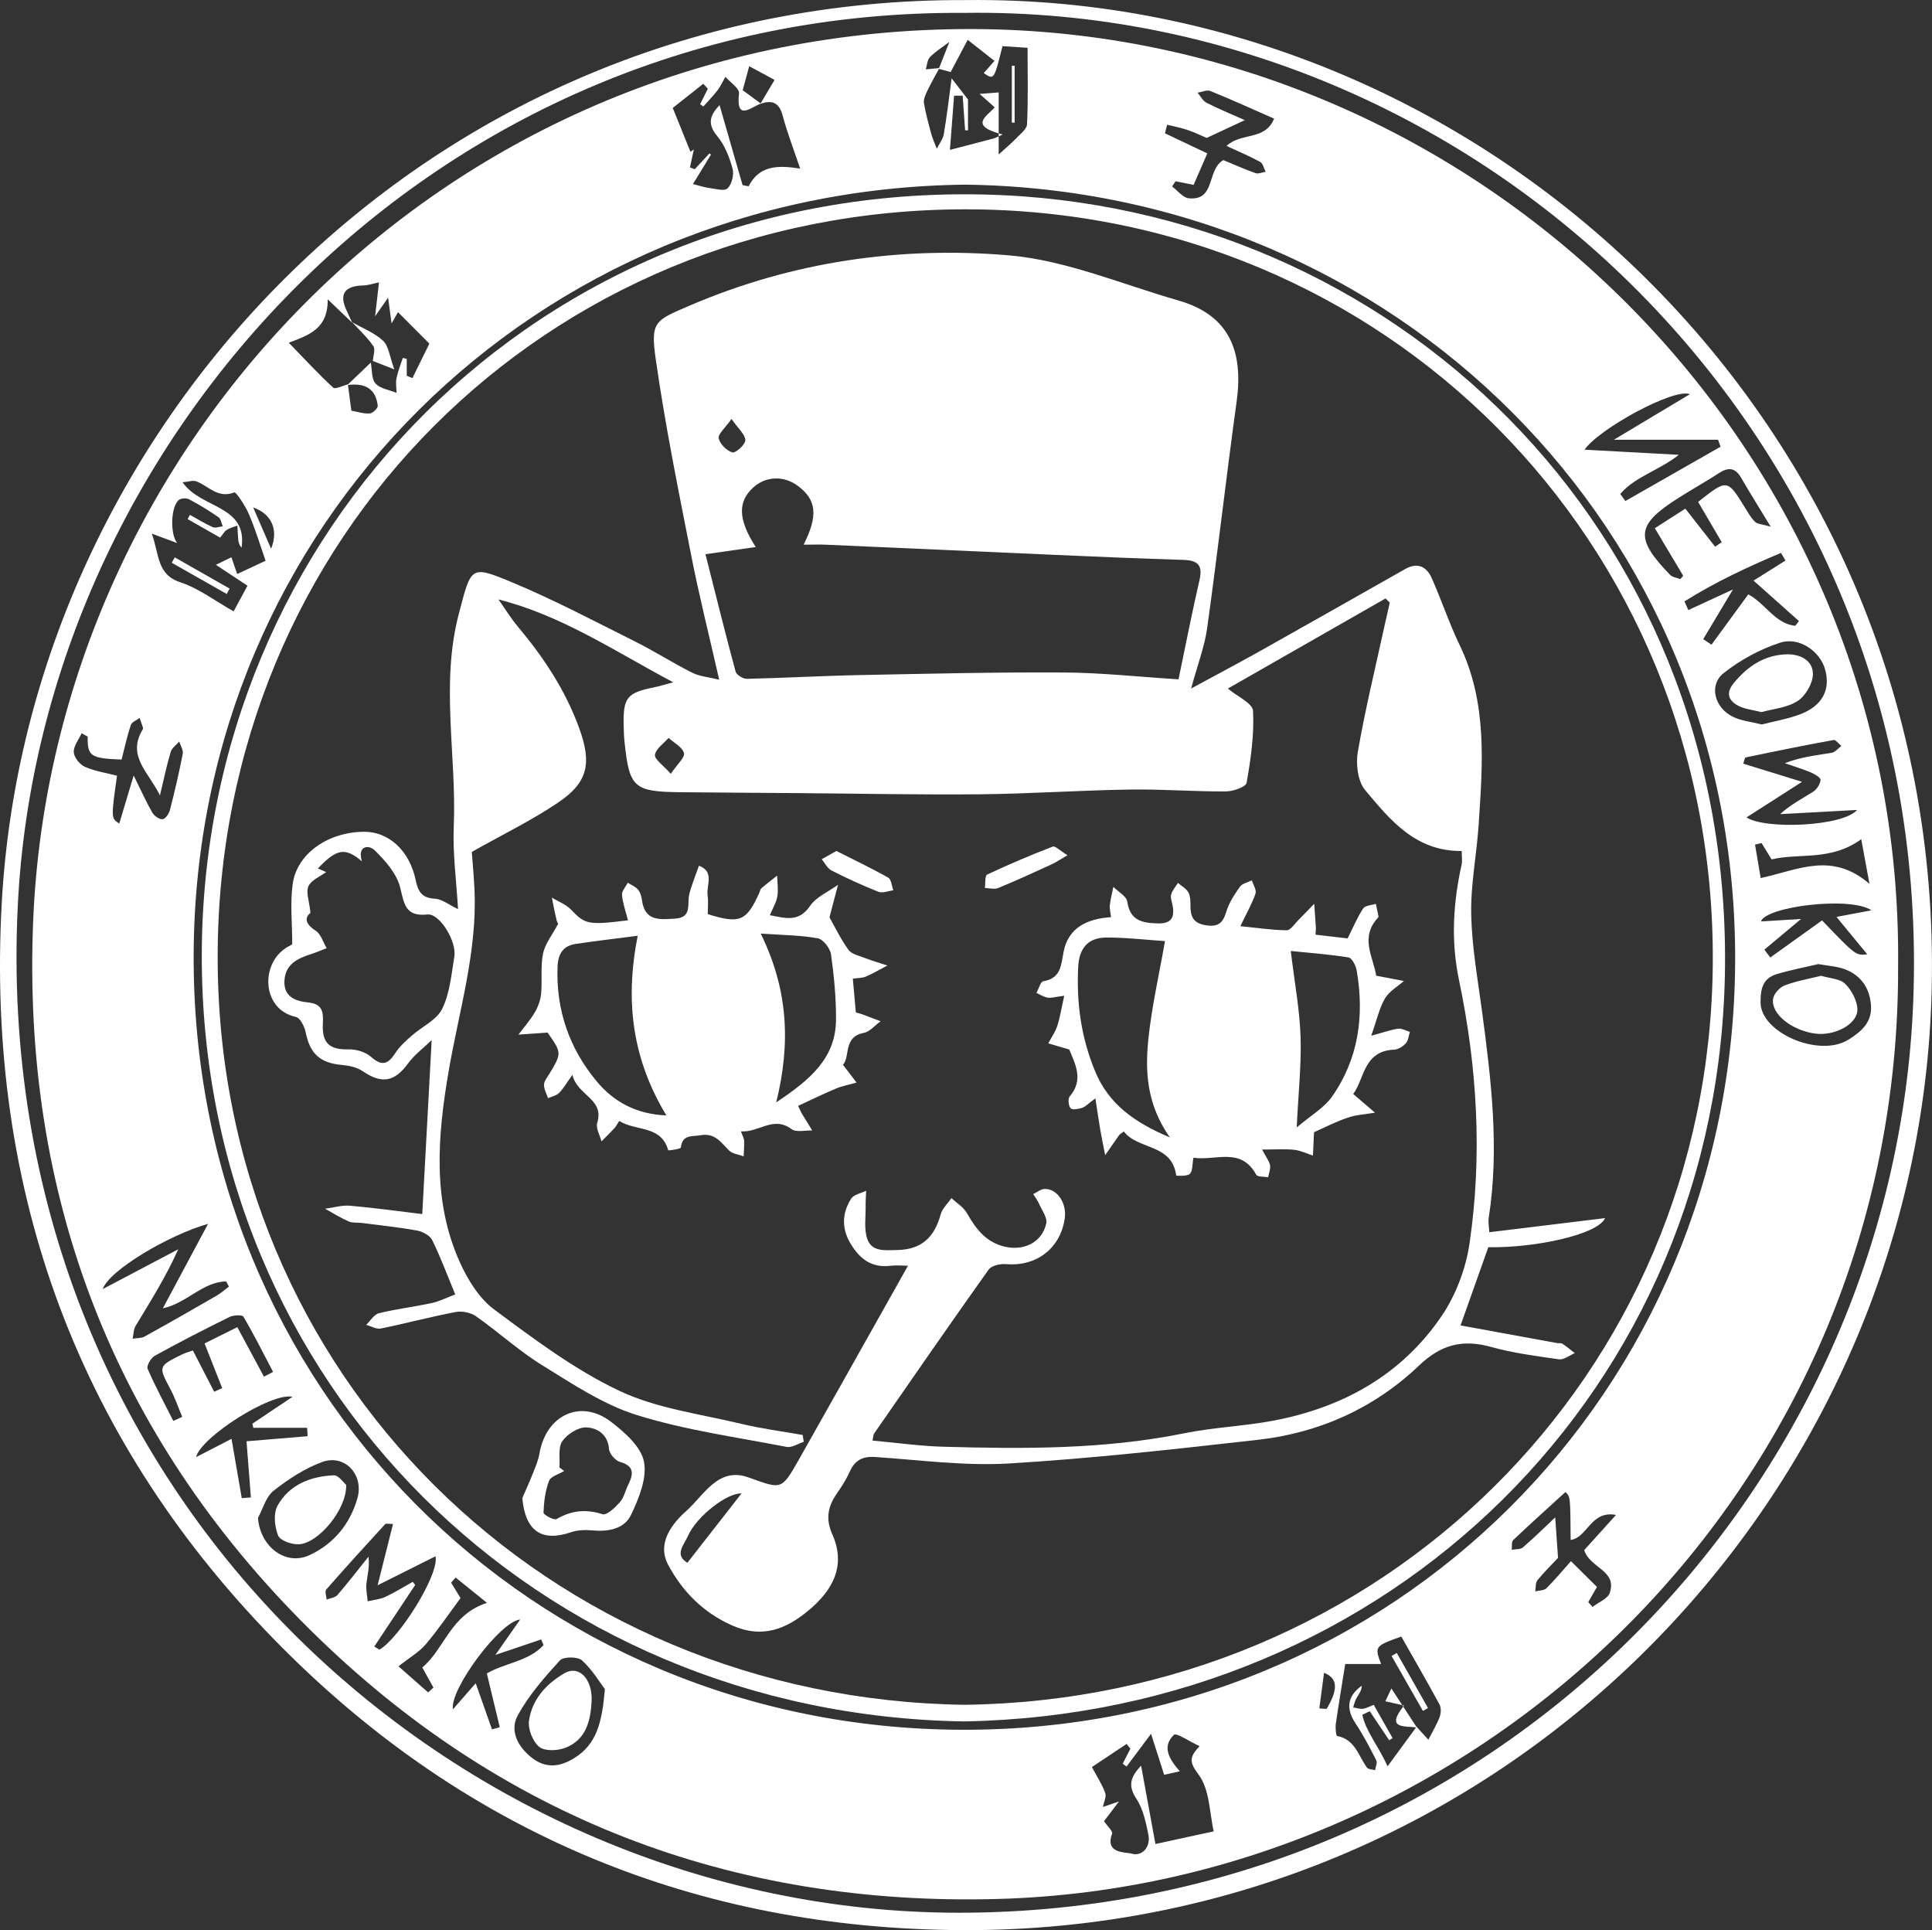 <?xml version="1.0" encoding="utf-8"?>
<!-- Generator: Adobe Illustrator 24.3.0, SVG Export Plug-In . SVG Version: 6.00 Build 0)  -->
<svg version="1.1" id="logo" xmlns="http://www.w3.org/2000/svg" xmlns:xlink="http://www.w3.org/1999/xlink" x="0px" y="0px"
	 viewBox="0 0 502.1 501.53" style="enable-background:new 0 0 502.1 501.53;" xml:space="preserve">
<rect x="0" y="0" width="502.1" height="501.53" fill="#333333" stroke="none"/>
<style type="text/css">
	.st0{fill:#fff;}
	@keyframes fade{
    from{
        opacity:0;
    }
    to{
        opacity:1;
    }
	}
	#maru{
		-webkit-animation:fade 1s linear;
	}
	#nekomiko {

	}
	#nekomiko{
		-webkit-animation:fade 2.5s ease-in;
	}
</style>
<g id="maru">
	<path class="st0" d="M251.12,0.02c136.76-1.59,256.12,113.13,250.8,260.33c-4.69,129.94-112.09,241.79-251.82,241.18
		c-68.94-0.3-128.43-24.93-176.72-73.36C20.47,375.09-3.67,309.67,0.45,234.69C7.28,110.46,111.17-0.62,251.12,0.02z M250.57,3.35
		C112.59,2.39,10.56,113.83,4.62,235.38c-7.47,152.97,114.56,261.59,244.52,261.63c139.36,0.04,243.3-110.63,248.09-236.96
		C502.77,114.21,384.78,1.34,250.57,3.35z"/>
	<path class="st0" d="M493.29,250.88c0.58,135.51-108.38,239.02-233.83,242.55c-69.43,1.95-129.67-21.27-178.93-70.01
		C29.57,373.01,5.67,310.79,8.62,239.28C13.7,115.92,115.3,7.18,252.81,7.55C384.43,7.9,494.66,116.51,493.29,250.88z M243.96,17.87
		c0.13-0.3,0.26-0.6,0.38-0.9c0.8-2.03,1.6-4.05,2.39-6.08c-1.7,1.29-3.54,2.43-5.03,3.93c-0.72,0.72-0.76,2.11-1.1,3.2
		c1.18-0.11,2.35-0.22,3.53-0.33c-1.07,2-2.21,3.97-3.18,6.01c-0.46,0.96-0.99,2.12-0.83,3.08c0.46,2.74,1.21,5.44,1.94,8.13
		c0.35,1.28,0.93,2.49,1.4,3.74c0.63-1.27,1.6-2.49,1.83-3.83c0.81-4.8,1.37-9.64,2.02-14.47c1.29,1.67,2.59,3.34,4.26,5.5
		c0,2.02,0,5.02,0,8.02c-0.25,0-0.5-0.01-0.75-0.01c-0.21-3-0.43-6-0.64-9c-0.74,0-1.49,0-2.23,0c-0.33,4.33-0.67,8.66-1.08,14.09
		c4.6-1.2,8.06-2.11,11.53-3.01c0.73-0.33,1.46-0.66,2.19-0.99c-8.95-2.29-4.17-4.68-2.08-7.06c-1.22-1.09-2.21-1.97-3.92-3.49
		c2.06-0.16,3.17-0.24,4.95-0.38c0,5.47,0,10.41,0,16.12c2-1.82,3.29-2.87,4.42-4.07c1.11-1.18,2.89-2.47,2.95-3.78
		c0.31-6.45,0.14-12.92,0.14-19.87c-2.15-0.14-4.38-0.29-6.52-0.42c-2.2,8.81-2.2,8.81-4.87,6.99c1.01-1.15,2.01-2.28,2.79-3.17
		c-2.3-1.81-4.26-3.35-6.96-5.47c-1.53,2.89-2.98,5.63-4.43,8.37C246.02,18.43,244.99,18.15,243.96,17.87z M90.26,100.06
		c2.03-1.95,4.06-3.89,6.1-5.84c0.36,1.86,0.15,4.22,1.23,5.43c1.21,1.35,3.59,1.66,5.47,2.42c-0.02-1.26-0.27-2.56-0.02-3.76
		c0.37-1.8,1.08-3.54,1.64-5.3c0.34,0.08,0.69,0.16,1.03,0.24c0,1.46,0,2.92,0,4.39c0.49,0.2,0.98,0.4,1.47,0.61
		c1.62-3.29,3.24-6.58,4.41-8.96c-3.04-3.05-5.53-5.55-8.16-8.18c-0.46,0.82-1.12,1.98-1.66,2.93c-0.3-2.2-0.6-4.44-0.91-6.69
		c-1.1,1.58-2.21,3.16-3.38,4.84c0.32-2.74,0.64-5.52,1.02-8.81c-1.86,0.38-2.94,0.77-4.02,0.79c-4.97,0.1-6.44,2.26-4.38,6.57
		c0.5,1.04,0.97,2.1,1.45,3.14c-1.72-1.64-3.43-3.28-6.38-6.1c0.08,7.6-4.7,9.22-10.12,11.28c4.12,4.25,7.69,8.12,11.54,11.67
		c0.55,0.5,2.51-0.53,3.82-0.86c0.3,2.29,0.61,4.59,0.9,6.84c1.52,0.27,3.16,0.82,4.76,0.73c0.77-0.04,2.17-1.38,2.1-2.01
		C97.64,100.76,94.56,99.46,90.26,100.06z M358.93,432.38c-2.84,0-5.68,0-9.32,0c-0.74,4.61-1.65,10.04-2.44,15.49
		c-0.16,1.08,0.03,3.16,0.36,3.22c4.65,0.89,5.5,5.15,7.72,8.2c0.35,0.48,1.39,0.47,2.11,0.68c0.13-0.86,0.64-1.92,0.32-2.55
		c-1.66-3.26-3.35-6.54-5.38-9.58c-2.6-3.9-2.14-7.14,1.61-9.82c-0.03,1.31-0.81,2.23-1.4,3.26c-0.41,0.72-0.57,1.58-0.84,2.38
		c0.85,0.13,1.72,0.45,2.54,0.35c0.89-0.11,1.73-0.61,2.8-1.02c1.76,3.1,3.34,5.87,4.91,8.65c-0.3,0.18-0.59,0.36-0.89,0.55
		c-1.68-2.51-3.37-5.03-5.05-7.54c-0.64,0.3-1.29,0.61-1.93,0.91c0.92,4.36,4.02,7.83,6.57,13.4c3.03-4.14,5.28-7.2,7.52-10.27
		c1.08,1.18,2.15,2.35,3.08,3.37c1.24-2.45,2.28-4.14,2.94-5.96c0.35-0.97,0.4-2.38-0.07-3.24c-3.22-5.95-6.62-11.81-9.91-17.61
		C357.29,427.69,357.19,427.84,358.93,432.38z M46.05,141.11c-1.93-0.72-3.87-1.43-6.6-2.45c1.98,5.54,1.32,10.63,7.37,12.62
		c4.84,1.6,9.13,4.9,13.9,7.58c1.43-2.65,2.49-4.61,3.6-6.67c-3.02-2-5.62-3.71-8.21-5.42c1.25-0.61,2.5-1.22,4.03-1.97
		c0.6,1.75,1.08,3.15,1.5,4.36c2.62-1.23,4.89-2.29,7.38-3.45c-1.36-3.9-2.61-8.08-4.31-12.06c-0.92-2.17-3.35-5.89-3.83-5.7
		c-4.28,1.69-6.69-1.69-9.87-2.88c-0.87-0.33-2.03,0.12-3.56,0.25c4.86,7,16.93,5.84,15.33,17c-0.82-0.89-0.88-2-0.94-3.11
		c-0.05-0.88-0.1-1.76-0.15-2.64c-0.93,0.36-1.94,0.59-2.76,1.12c-0.64,0.41-1.04,1.2-1.71,2.01c-2.93-1.67-5.7-3.25-8.46-4.82
		c0.2-0.37,0.4-0.73,0.6-1.1c1.96,1.08,3.87,2.28,5.92,3.19c0.7,0.31,1.72-0.11,2.6-0.2c-0.35-0.81-0.46-1.94-1.08-2.37
		c-2.46-1.7-5.03-3.27-7.67-4.67c-0.68-0.36-2.05-0.29-2.63,0.17C44.35,131.6,44.17,138.87,46.05,141.11z M197.6,27
		c1.24-2.08,2.48-4.17,3.7-6.24c-2.45-1.32-4.33-2.34-6.59-3.56c-0.63,2.31-1.15,4.23-1.69,6.25c1.65,1.22,3.18,2.34,4.71,3.46
		c-2.77,1.08-6.5,4.64-5.67-2.65c0.15-1.28-2.29-2.86-3.54-4.3c-0.67,1.17-1.23,2.43-2.04,3.5c-1.13,1.48-2.46,2.82-3.7,4.22
		c-0.28-0.2-0.55-0.4-0.83-0.6c0.67-1.34,1.34-2.67,2.01-4.01c-0.4-0.43-0.79-0.86-1.19-1.3c-2.92,2.31-5.84,4.62-7.93,6.28
		c1.79,4.44,3.2,7.91,4.6,11.39c0.29-0.2,0.59-0.41,0.88-0.61c-0.34,1.56-0.67,3.11-1.01,4.67c0.42,0.16,0.83,0.32,1.25,0.47
		c1.27-1.36,2.54-2.73,3.8-4.09c0.14,0.09,0.28,0.19,0.42,0.28c-1.48,2.41-2.95,4.82-4.69,7.66c1.7,0.43,2.85,0.85,4.03,0.99
		c1.69,0.21,4.1,0.95,4.95,0.15c1.12-1.06,1.74-3.6,1.31-5.15c-0.82-2.97-2.03-6.11-3.98-8.44c-2.91-3.49-1.57-5.72,0.6-8.06
		c2,6.96,3.99,13.88,5.98,20.79c0.52,0.1,1.04,0.21,1.57,0.31c2.78-5.39,7.41-5.54,13.4-4.6c-1.72-5.12-3.38-9.37-4.54-13.75
		C202.51,26.61,200.64,25.91,197.6,27z M250.97,47.98C139.07,49.14,50.9,136.23,50.33,247.79
		c-0.58,112.82,87.8,201.37,199.68,201.68c112.32,0.31,200.36-87.89,200.93-199.46C451.52,137.33,362.93,49.48,250.97,47.98z
		 M286.91,473.23c0.83,1.24,2.35,2.57,2.1,3.26c-1.91,5.26,3.53,4.71,5.09,5.17c2.72,0.8,5.02-1.73,4.34-4.99
		c-0.66-3.2-1.37-6.66-3.12-9.29c-2.39-3.59-1.31-5.85,1.23-8.59c1.35,7.38,2.66,14.49,3.73,20.36c5.82-1.26,10.23-2.22,15.15-3.29
		c-1.09-4.59-0.99-10.89-4-14.84c-2.5-3.29-2.21-4.56,0.31-7.3c-2.58-1.19-6.01-3.54-6.64-2.94c-3.23,3.07-1.23,6.38,1.53,9.48
		c-2.08,0.46-3.57,0.79-4.08,0.91c-1.12-3.5-2.1-6.55-3.41-10.65c-2.77,3.7-4.57,6.1-6.36,8.5c-0.33-0.24-0.66-0.49-1-0.73
		c0.66-1.3,1.33-2.61,1.99-3.91c-0.33-0.41-0.65-0.82-0.98-1.23c-3.04,2.02-6.07,4.05-9.02,6.01c1.35,2.53,2.68,4.53,3.46,6.72
		c0.36,1.02-0.37,2.42-0.61,3.65c1.26-0.43,2.52-0.86,4.19-1.43C289.44,469.91,288.27,471.44,286.91,473.23z M468.33,203.15
		c-5.37,3.44-9.72,6.23-14.43,9.24c4.74,3.2,24.98,2.39,28.74-1.93c-6.67,0.36-13.34,0.73-20.01,1.09c2.67-2.46,5.73-4,8.6-5.84
		c0.95-0.61,1.8-1.96,1.91-3.06c0.06-0.57-1.52-1.51-2.5-1.93c-2.21-0.92-4.52-1.62-6.79-2.41c4.11-1.61,8.16-2.03,12.17-2.7
		c0.91-0.15,1.69-1.16,2.52-1.78c-0.68-0.54-1.46-1.65-2.02-1.54c-7.64,1.39-15.25,2.94-22.86,4.53c-0.24,0.05-0.33,0.83-0.62,1.61
		C457.96,199.94,462.76,201.42,468.33,203.15z M303.32,32.41c-0.19,0.74-0.38,1.48-0.56,2.23c3.61,1.71,7.23,3.43,11,5.22
		c-1.35,3.12-2.45,5.65-3.55,8.17c-1.95-0.39-3.33-0.66-4.71-0.93c-0.29,0.45-0.59,0.91-0.88,1.36c1.43,1.06,2.79,2.91,4.31,3.06
		c7.08,0.71,4.6-7.39,9-9.92c2.58,1.06,5.43,2.34,8.37,3.39c0.74,0.26,1.75-0.22,2.63-0.36c-0.46-0.88-0.71-2.16-1.43-2.56
		c-2.68-1.47-5.52-2.65-8.74-4.15c3.79-3.59,10.02-1.29,12.36-7.1c-5.68-2.49-11.08-4.95-16.57-7.18c-0.89-0.36-2.19,0.27-3.31,0.45
		c0.76,0.89,1.35,2.12,2.32,2.61c3.15,1.61,6.44,2.95,9.95,4.52c-3.41,1.59-6.25,2.91-9.92,4.62c-0.95-0.41-2.89-1.35-4.91-2.05
		C306.94,33.19,305.11,32.86,303.32,32.41z M22.79,191.4c-0.52-0.29-1.05-0.58-1.57-0.87c-0.75,1.64-2.13,3.32-2.05,4.92
		c0.07,1.36,1.57,3.23,2.91,3.81c2.63,1.16,5.58,1.59,8.33,2.3c-1.55,11.04-1.55,11.04,0.58,12.44c1.16-3.85,2.28-7.6,3.75-12.49
		c2.04,4.12,3.31,6.99,4.87,9.69c0.49,0.84,1.83,1.75,2.67,1.66c0.73-0.08,1.64-1.45,1.89-2.4c1.24-4.83,2.37-9.68,3.32-14.57
		c0.19-0.98-0.58-2.14-0.91-3.21c-0.76,0.89-1.91,1.67-2.22,2.7c-1.03,3.44-1.75,6.96-2.79,11.3c-2.9-5.99-8.69-10.21-4.49-17.12
		c0.08-0.13,0.12-0.34,0.08-0.48c-0.27-0.85-0.57-1.68-0.86-2.52c-0.8,0.6-2.05,1.05-2.31,1.83c-0.98,2.96-1.63,6.03-2.39,8.97
		C23.52,197.07,22.71,196.5,22.79,191.4z M97.27,427.84c0.44,0.27,0.89,0.55,1.33,0.82c5.23-3.02,15.64-19.64,14.58-24.27
		c-4.88,2.45-9.63,4.83-15.04,7.53c1.44-5.73,2.69-10.72,4-15.92c-1.1,0-1.81-0.21-2.03,0.03c-5.17,5.63-10.31,11.27-15.34,17.02
		c-0.41,0.47,0.06,1.71,0.12,2.59c0.95-0.38,2.21-0.5,2.81-1.19c2.79-3.23,5.39-6.62,8.06-9.95c0.35,2.61-0.28,4.78-0.53,6.99
		c-0.17,1.5,0.2,3.07,0.33,4.6c1.54-0.37,3.19-0.5,4.59-1.15c2.45-1.14,4.75-2.59,7.12-3.91c0.21,0.27,0.42,0.55,0.63,0.82
		C104.36,417.19,100.81,422.52,97.27,427.84z M421.09,128.35c0.44,0.61,0.88,1.23,1.32,1.84c8.25-4.71,16.5-9.41,24.75-14.12
		c-0.22-0.6-0.44-1.2-0.66-1.8c-8.58,0-17.17,0-27.09,0c7.24-4.33,13.22-7.91,19.77-11.84c-4.12-1.7-23.85,9.13-27.36,14.42
		c8.15,0.44,15.92,0.86,24.49,1.33C431.11,122.3,424.94,123.82,421.09,128.35z M411.72,402.78c2.46-2.72,5-5.53,8.25-9.13
		c-6.55-1.27-7.36,5.89-11.78,6.49c-0.08-11.27-0.08-11.27-1.36-12.44c-4.55,4.15-9.12,8.25-13.56,12.47
		c-0.49,0.46-0.28,1.67-0.39,2.53c0.99-0.19,2.25-0.05,2.91-0.62c2.97-2.57,5.78-5.34,8.39-7.8c0.21,3.07,0.44,6.36,0.73,10.53
		c-1.31,1.4-3.45,3.5-5.35,5.8c-0.55,0.67-0.4,1.92-0.57,2.9c0.98-0.25,2.27-0.19,2.89-0.8c2.22-2.19,4.22-4.62,6.39-7.05
		c2.67,2.65,4.74,4.7,6.76,6.7c-0.87,1.51-1.57,2.72-2.27,3.93c0.37,0.42,0.75,0.84,1.12,1.26c1.55-1.21,3.96-2.12,4.48-3.67
		C420.32,408.02,413.15,407.47,411.72,402.78z M42.32,339.96c3.88-7.25,7.55-14.1,11.75-21.95c-10.11,2.85-25.72,12.05-27.37,16.95
		c7.24-3.82,13.43-7.08,19.63-10.35c-3.24,7.22-7.22,13.52-11.08,19.9c-0.56,0.93-0.53,2.22-0.78,3.34
		c1.04-0.17,2.24-0.08,3.11-0.56c6.25-3.45,12.45-7,18.63-10.57c1.17-0.67,2.19-1.59,3.28-2.4c-0.24-0.45-0.48-0.9-0.72-1.35
		C52.69,333.06,48.63,338.58,42.32,339.96z M472.57,250.51c-3.41,0.81-7.16,1.51-10.79,2.6c-3.56,1.07-4.26,3.66-4.24,7.35
		c0.03,7.9,15.23,14.43,22.83,9.7c3.55-2.21,6.17-4.62,5.87-8.93c-0.31-4.48-2.62-7.87-6.94-9.43
		C477.29,251.08,475.08,250.97,472.57,250.51z M157.2,438.92c-1.26-1.67-3.22-5-5.94-7.48c-1.1-1-4.83-1.01-5.75,0
		c-4.05,4.45-8.12,9.09-10.97,14.33c-2.15,3.95,0.06,8.11,3.61,10.92c3.55,2.82,7.19,2.54,11.03,0.18
		C155.13,453.22,156.48,447.43,157.2,438.92z M457.89,188.25c3.23-0.84,6.68-1.42,9.9-2.63c5.81-2.18,8.01-6.41,6.53-11.68
		c-1.31-4.67-6.7-8.56-11.69-6.94c-5.21,1.69-10.32,4.47-14.63,7.86c-3.99,3.13-2.47,9.06,2.42,11.42
		C452.6,187.32,455.16,187.56,457.89,188.25z M430.07,137.25c2.82-1.81,5.28-3.39,7.93-5.08c2.73,3.49,5.23,6.69,7.73,9.88
		c0.58-0.39,1.16-0.77,1.73-1.16c-2.06-3.51-4.12-7.03-6.14-10.47c7.58-6,7.57-5.99,12.22,1.56c0.78,1.27,1.55,2.61,2.6,3.64
		c0.58,0.57,1.72,0.56,4.04,1.23c-3.11-5.12-5.47-8.87-7.68-12.7c-1.51-2.62-3.28-2.82-5.72-1.24c-3.49,2.26-7.13,4.29-10.64,6.52
		c-10.95,6.94-11.33,10.43-2.12,19.93c0.62,0.64,1.77,0.76,2.67,1.12c0.25-0.29,0.5-0.58,0.75-0.87
		C435.05,145.59,432.65,141.57,430.07,137.25z M67.04,394.42c0.6,7.55,7.22,12.54,13.4,9.67c6.34-2.95,10.53-8.1,12.44-14.75
		c1.77-6.17-3.32-11.58-9.15-9.45c-4.54,1.66-8.81,4.47-12.64,7.48C69.11,388.92,68.35,392.02,67.04,394.42z M45.04,369.21
		c0.77-0.35,1.55-0.69,2.32-1.04c-1-2.39-1.83-4.86-3.04-7.14c-3.19-6.02-3.26-6,3-9.09c0.85-0.42,1.79-0.66,2.81-1.03
		c1.92,3.73,3.72,7.23,5.53,10.73c0.69-0.32,1.39-0.63,2.08-0.95c-1.49-3.78-2.98-7.56-4.57-11.6c2.92-1.46,5.54-2.76,8.5-4.24
		c2.46,4.56,4.69,8.72,6.93,12.87c0.79-0.41,1.58-0.83,2.37-1.24c-2.52-4.8-4.95-9.66-7.69-14.33c-0.31-0.54-2.6-0.45-3.62,0.05
		c-6.55,3.23-13.06,6.57-19.45,10.1c-0.99,0.55-2.18,2.61-1.85,3.36C40.36,360.28,42.77,364.72,45.04,369.21z M62.83,389.28
		c0.79-0.06,1.58-0.11,2.37-0.17c-0.37-4.83-0.75-9.65-1.13-14.6c5.5-0.46,10.68-0.89,15.86-1.32c-0.03-0.73-0.06-1.46-0.1-2.19
		c-4.67,0-9.34,0-14.01,0c-0.07-0.36-0.15-0.71-0.22-1.07c3.24-2.17,6.48-4.35,10.42-6.98c-5.48-1.22-23.9,10.53-25.05,15.67
		c3.13-1.61,5.75-2.97,9.2-4.75C61.13,379.45,61.98,384.36,62.83,389.28z M466.57,162.61c0.32-0.41,0.63-0.82,0.95-1.23
		c-3.81-3.39-7.61-6.78-11.79-10.51c3.24-2.04,5.77-3.63,8.3-5.22c-0.39-0.66-0.79-1.32-1.18-1.98c-8.64,3.64-17.13,7.6-25.08,12.6
		c0.33,0.75,0.67,1.5,1,2.25c3.54-1.63,7.08-3.27,11.6-5.35c-2.94,4.92-5.34,8.91-7.73,12.91c0.72,0.48,1.43,0.96,2.15,1.44
		c3.17-4.33,6.34-8.67,9.56-13.07C458.83,156.8,461.31,162.09,466.57,162.61z M486.36,236.54c-5.41-3.71-27.47-1.01-28.71,2.89
		c3.06-0.19,6.07-0.37,10.42-0.64c-3.88,3.25-6.71,5.61-9.54,7.97c0.51,0.68,1.03,1.36,1.54,2.04c4.51-3.23,9.02-6.45,13.46-9.64
		c8.76,9.14,8.76,9.14,11.75,8.81c-2.65-3.22-5.17-6.27-8.01-9.72C480.57,237.63,482.98,237.18,486.36,236.54z M123.63,437.38
		c1.52,4.31,2.88,8.15,4.23,11.99c0.67-0.19,1.35-0.38,2.02-0.57c-1.1-4.59-2.21-9.19-3.36-13.97c4.74-2.76,10.87-3.12,14.75-7.37
		c-0.21-0.49-0.42-0.97-0.63-1.46c-3.56,1.2-7.12,2.41-11.9,4.02c2.56-3.66,4.36-6.23,6.44-9.19c-5.09,0.38-18.32,18.04-17.48,23.33
		C119.74,441.83,121.41,439.92,123.63,437.38z M483.71,218.06c-7.96,5.79-16.13,3.51-23.29,5.25c-1-1.63-1.81-2.95-2.62-4.26
		c-0.56,0.14-1.13,0.29-1.69,0.43c0.55,3.26,1.1,6.51,1.47,8.68c9.93-2.18,18.5-6.89,28.27,1.5
		C484.97,224.88,484.32,221.36,483.71,218.06z M119.69,415.25c-3.03,4.08-5.83,8.23-9.05,12.02c-1.72,2.02-4.18,3.42-7.08,5.71
		c2.12,1.87,4.91,4.32,7.7,6.78c0.46-0.42,0.93-0.83,1.39-1.25c-0.87-1.58-1.75-3.16-2.9-5.23c5.81-4.84,7.29-13.72,16.81-16.79
		c-3.08-2.49-5.61-4.53-8.15-6.58c-0.39,0.45-0.78,0.89-1.17,1.34C118.06,412.58,118.88,413.93,119.69,415.25z M65.8,131.86
		c1.79,4.12,3.01,6.95,4.65,10.73C72.4,137.81,70.72,133.58,65.8,131.86z M342.88,443.93c0.63,0.04,1.26,0.08,1.89,0.12
		c3.02-5.07,2.96-7.95-0.67-9.38C343.68,437.88,343.28,440.9,342.88,443.93z"/>
	<path class="st0" d="M250.53,447.3c-111.04-1.73-198.1-87.76-198.09-198.82c0.01-109.98,87.3-200.74,203.51-197.93
		c106.09,2.56,193.33,86.43,192.36,200.37C447.38,360.52,361.54,445.32,250.53,447.3z M250.67,442.98
		c108.4-1.38,193.8-85.49,194.46-192.9c0.68-109.43-85.21-195.62-194.06-195.69C141.67,54.32,56.72,139.76,56.57,248.45
		C56.41,357.49,142.34,441.44,250.67,442.98z"/>
	<path class="st0" d="M263.69,17.1c0,4.93,0,9.86,0,14.79c-0.24-0.01-0.49-0.02-0.73-0.04c0-4.93,0-9.85,0-14.78
		C263.2,17.07,263.45,17.08,263.69,17.1z"/>
	<path class="st0" d="M361.6,438.74c2.21,3.38,4.41,6.75,6.62,10.13c-3.27-0.42-8.26,0.44-3.33-5.69c-1.99-0.46-3.29-0.76-4.85-1.12
		C360.61,440.84,361.11,439.79,361.6,438.74z"/>
	<path class="st0" d="M96.9,93.8c0.08-1.32,0.71-3.01,0.12-3.87c-1.55-2.27-3.63-4.17-5.5-6.21c2.72,1.57,5.81,2.75,8.05,4.84
		c1.45,1.36,1.67,4.04,2.91,7.42C99.52,94.82,98.21,94.31,96.9,93.8z"/>
	<path class="st0" d="M473.29,253.55c2.34,0.71,4.94,0.76,6.25,2.09c1.67,1.68,3.14,4.39,3.17,6.67c0.05,3.85-5.98,6.95-11,6.26
		c-6.12-0.84-11.55-5.17-10.9-9.07c0.22-1.31,1.7-2.96,2.99-3.44C466.86,254.9,470.15,254.34,473.29,253.55z"/>
	<path class="st0" d="M153.76,441.88c-0.25,5.23-1.42,10.16-6.82,12.27c-2.02,0.79-5.36,0.93-6.79-0.23
		c-1.69-1.38-2.99-4.65-2.67-6.83c0.81-5.54,4.49-9.6,9.27-12.34C150.47,432.61,153.96,436.28,153.76,441.88z"/>
	<path class="st0" d="M457.76,185.04c-2.36-0.6-4.23-0.78-5.8-1.55c-2.66-1.31-3.59-3.3-1.4-5.97c3.62-4.42,8.06-7.4,13.9-7.5
		c3.43-0.06,6.73,1.63,6.69,5.17c-0.03,2.4-1.92,5.64-3.97,6.96C464.41,183.93,460.69,184.22,457.76,185.04z"/>
	<path class="st0" d="M89.97,385.84c0.16,6.4-7.22,15.18-12.3,15.43c-1.84,0.09-4.89-0.97-5.4-2.28c-0.91-2.31-1.26-5.76-0.13-7.77
		c3.04-5.44,8.57-7.61,14.59-7.87C87.99,383.29,89.36,385.34,89.97,385.84z"/>
	<path class="st0" d="M45.42,144.83c4.75,2.71,9.51,5.41,14.26,8.12c-0.25,0.46-0.5,0.93-0.76,1.39c-4.76-2.7-9.52-5.41-14.28-8.11
		C44.91,145.76,45.16,145.3,45.42,144.83z"/>
	<path class="st0" d="M369.8,444.57c-2.72-4.76-5.43-9.51-8.15-14.27c0.45-0.26,0.91-0.52,1.36-0.78c2.7,4.76,5.4,9.53,8.1,14.29
		C370.68,444.06,370.24,444.32,369.8,444.57z"/>
</g>
<g id="nekomiko">
	<path class="st0" d="M379.88,221.13c-12.07,0.09-18.63-8.11-25.1-15.83c-1.92-2.28-2.45-6.73-1.91-9.89
		c1.9-10.97,4.55-21.81,6.93-32.7c0.45-2.04,0.92-4.08,1.38-6.12c-0.36-0.36-0.72-0.72-1.09-1.09
		c-13.76,7.86-27.52,15.73-40.99,23.42c2.41,2.03,6.45,3.81,6.55,5.81c0.32,6.2-0.59,12.52-1.67,18.68
		c-0.19,1.07-3.54,2.24-5.44,2.24c-8.32,0.04-16.65-0.62-24.96-0.49c-12.97,0.2-25.93,1.1-38.91,1.23
		c-15.95,0.15-31.91-0.19-47.86-0.31c-9.99-0.08-19.99-0.12-29.98-0.23c-12.14-0.13-13.28-1.17-14.53-13.12
		c-0.16-1.49-0.19-2.99-0.22-4.49c-0.14-6.98,0.91-8.24,7.91-9.64c1.28-0.26,2.54-0.66,4.97-1.31
		c-15.31-8.13-28.9-17.34-45.41-21.53c1.67,2.36,3.18,4.86,5.03,7.06c6.69,7.97,12.35,16.49,15.94,26.37
		c3.28,9.03,2.41,14.06-5.52,19.39c-6.86,4.61-14.36,8.26-22.39,12.79c0.19,2.51,0.53,6.1,0.7,9.7c0.77,16.21-4.03,31.6-6.72,47.33
		c-2.84,16.64-4.32,33.52,2.91,49.57c2.06,4.57,5.04,9.41,8.95,12.31c10.38,7.7,20.91,15.63,32.5,21.11
		c9.73,4.6,20.99,6.01,31.64,8.57c5.27,1.27,10.67,1.96,16.02,2.91c0.09,0.59,0.18,1.18,0.28,1.77c-1.48,0.48-3.09,1.59-4.43,1.33
		c-13.06-2.53-26.36-4.35-38.99-8.29c-8.69-2.71-16.67-8.07-24.54-12.92c-6.07-3.74-11.4-8.65-17.25-12.76
		c-1.37-0.96-3.62-1.39-5.28-1.08c-6.52,1.24-12.94,2.97-19.45,4.29c-1.15,0.23-2.51-0.61-3.78-0.96c1.09-1.04,2.03-2.7,3.31-3.02
		c4.51-1.11,9.16-1.65,13.71-2.64c2.05-0.44,3.97-1.44,6.12-2.24c-2.08-5.02-3.8-9.67-5.97-14.1c-0.59-1.21-2.48-2.23-3.92-2.49
		c-4.74-0.87-9.54-1.36-14.33-1.98c-1.16-0.15-2.44,0.05-3.46-0.39c-2.12-0.93-4.1-2.19-6.14-3.31c2.16-0.28,4.35-0.96,6.47-0.78
		c6.44,0.56,12.85,1.46,18.78,2.17c0.81-14.93,1.61-29.69,2.45-45.21c-2.13,2.07-4.49,3.82-6.15,6.08c-3.51,4.8-6.84,5.39-11.77,2
		c-1.49-1.03-3.58-1.45-5.44-1.62c-5.68-0.52-8.27-2.91-9.4-8.53c-0.3-1.48-1.43-3.71-2.54-3.95c-9.2-1.97-9.34-14.76-1.52-18.52
		c0.44-0.21,0.79-0.6,0.58-0.44c0-5.56-0.58-10.7,0.13-15.65c1.13-7.89,9.28-13.46,18.56-13.5c6.37-0.03,11.8,4.87,13.4,12.6
		c0.63,3.02,1.64,4.62,5.01,4.79c1.79,0.09,3.52,1.53,5.99,2.71c-0.43-7.45-1.41-14.49-1.11-21.48c0.77-18.4-3.48-36.97,1.3-55.18
		c3.21-12.25,2.95-12.77,13.46-8.42c11.03,4.57,21.64,10.19,32.34,15.53c5.06,2.53,9.85,5.6,14.91,8.14
		c1.88,0.95,4.16,1.1,6.97,1.79c-2.61-11.49-5.21-21.78-7.25-32.18c-3.33-16.96-6.79-33.93-9.23-51.03
		c-1.42-9.95-0.27-10.1,9.07-14.1c26.46-11.32,54.36-15.34,82.59-12.96c14.95,1.26,29.49,7.55,44.17,11.74
		c13.41,3.83,16.9,13.4,15.13,26.25c-2.71,19.6-4.93,39.27-7.66,58.87c-0.67,4.83-2.49,9.51-4.17,15.71
		c6.84-3.71,12.35-6.62,17.78-9.66c12.63-7.09,25.23-14.23,37.83-21.38c3.23-1.83,5.58-0.66,6.92,2.35
		c2.56,5.76,4.55,11.78,7.28,17.45c7.22,14.98,5.96,30.78,4.92,46.57c-0.51,7.8-2.1,15.58-1.94,23.35
		c0.17,8.4,1.69,16.79,2.81,25.16c2.38,17.84,4.56,35.68,1.74,53.69c-0.17,1.09,0.08,2.25,0.15,3.75
		c10.05-1.22,19.77-2.41,30.09-3.67c-1.84,4.3-18.48,7.82-30.34,7.55c-2.34,6.59-4.66,13.13-7.22,20.33
		c8.2,1.5,16.61,3.04,25.03,4.58c0.49,0.09,1.1-0.05,1.47,0.2c1.11,0.73,2.14,1.61,3.19,2.42c-1.36,0.57-2.81,1.78-4.07,1.61
		c-5.92-0.83-11.91-1.62-17.66-3.21c-7.41-2.05-12.97-0.69-18.79,4.86c-11.62,11.08-25.94,17.49-41.93,19.28
		c-21.48,2.41-42.99,4.84-64.55,6.13c-11.54,0.69-23.24-0.9-34.84-1.68c-3.35-0.23-5.3,0.91-6.62,3.88
		c-0.88,1.96-2.07,3.81-3.3,5.58c-2.35,3.37-3.01,6.57-1.19,10.66c3.63,8.16,0.08,14.54-6.2,19.76c-5.82,4.84-11.99,7.34-19.75,3.93
		c-7.6-3.34-13.03-8.88-16.74-15.83c-3-5.63,1.14-10.77,4.79-14.01c4.47-3.96,8.19-11.45,15.99-8.7c8.69,3.06,8.58,3.58,13.21-4.59
		c9.41-16.62,18.74-33.29,28.36-50.39c-1.57,0-3.13-0.16-4.66,0.03c-4.82,0.58-7.88-1.83-10.22-5.68c-2.41-3.97-2.3-8,0.12-11.78
		c0.69-1.07,2.56-1.39,3.89-2.05c-0.05,1.28-0.16,2.56-0.14,3.84c0.06,2.95-0.49,6.14,0.46,8.77c1.2,3.32,4.62,2.86,7.76,2.8
		c6.38-0.12,9.67-3.39,11.27-9.23c0.43-1.56,1.85-2.85,2.81-4.26c1.37,1.28,3.13,2.34,4.02,3.9c2.21,3.88,4.66,7.24,9.23,8.56
		c5.22,1.51,10.26-0.78,11.39-5.87c0.33-1.5-1.12-3.43-1.86-5.11c-0.39-0.89-1.01-1.69-1.53-2.52c0.98-0.47,1.95-1.3,2.95-1.34
		c3.28-0.12,5.81,3.7,5.25,7.63c-1.11,7.82-7.37,12.57-15.23,11.9c-1.5-0.13-3.8,0.37-4.55,1.42
		c-10.04,14.1-19.88,28.35-29.75,42.58c-0.25,0.36-0.23,0.91-0.44,1.85c6.21,0.56,12.26,1.43,18.32,1.6
		c20.98,0.59,41.93,0.72,62.68-3.49c7.63-1.55,15.52-1.84,23.18-3.28c18.04-3.41,33.32-11.87,43.74-27.2
		c3.69-5.44,6.28-12.29,7.24-18.81c3.37-22.92,2.01-45.87-2.73-68.48c-2.15-10.26-1.51-20.09,0.69-30.07
		C380.06,223.62,379.88,222.6,379.88,221.13z M196.4,142.14c-4.03,0.58-8.06,1.15-13.06,1.87c2.69,10.62,5.15,20.58,7.83,30.49
		c0.23,0.86,1.93,1.91,2.93,1.89c9.82-0.22,19.63-0.79,29.45-0.98c17.64-0.35,35.28-0.77,52.92-0.67c9.75,0.06,19.5,1.13,29.81,1.78
		c1.82-8.69,3.49-17.32,5.47-25.87c0.91-3.94-0.62-5.06-4.25-5.17c-10.97-0.33-21.93-0.8-32.9-1.28
		c-19.94-0.87-39.88-1.79-59.83-2.66c-1.86-0.08-3.73-0.01-5.92-0.01c3.85-7.62,3.32-11.69-1.51-15.29
		c-3.6-2.68-8.24-2.54-11.49,0.35C191.65,130.34,191.8,134.97,196.4,142.14z M80.68,237.2c-1.15,0.93-1.89,2.53,1.35,4.63
		c1.36,0.88,1.94,2.99,2.87,4.54c-1.33,0.51-2.64,1.09-3.99,1.52c-3.46,1.12-6.66,2.53-6.98,6.78c-0.32,4.28,2.82,5.48,6.07,5.8
		c3.73,0.36,4.08,2.32,3.91,5.42c-0.28,5.27,1.8,6.91,6.73,6.78c1.96-0.05,4.4,0.71,5.84,1.99c2.92,2.59,4.48,1.72,6.31-1.1
		c1.09-1.68,2.68-3.09,4.2-4.44c2.66-2.36,6.5-4.06,7.93-6.98c1.99-4.06,2.4-8.96,3.15-13.55c0.66-4.03-3.82-11.3-6.98-10.97
		c-5.74,0.6-6.02-2.64-7.09-7c-0.89-3.61-3.88-7.02-6.69-9.73c-1.49-1.44-4.53-1.15-3.24,2.93c-4.39-3.7-6.53-3.33-11.45,1.84
		c1.01,0.45,1.95,0.86,2.15,0.95c-1.52,1.12-3.83,2.02-4.6,3.64C79.45,231.79,80.37,234.07,80.68,237.2z M178.64,406.08
		c4.81-6.16,9.49-12.16,14.07-18.02c-3.65-0.21-11.64,5.85-13.94,11.09C177.77,401.43,175.16,404,178.64,406.08z M174.32,201.07
		c1.69-2.5,3.73-4.25,3.43-5.38c-0.41-1.56-2.58-2.66-4-3.95c-1.26,1.46-3.3,2.8-3.53,4.41
		C170.06,197.3,172.32,198.79,174.32,201.07z M190.11,108.86c-1.7,2.42-3.58,3.97-3.33,5.03c0.34,1.49,2.09,3.28,3.57,3.66
		c0.87,0.22,3.38-2.07,3.35-3.18C193.65,112.87,191.88,111.41,190.11,108.86z"/>
	<path class="st0" d="M276.58,258.74c-2.39,0.3-3.39,0.64-4.3,0.49c-1.02-0.17-1.95-0.79-2.93-1.22c0.59-1.06,1.05-2.91,1.8-3.04
		c4.59-0.79,4.58-4.08,5.27-7.66c1.22-6.29,6.15-8.59,12.32-8.99c-0.14-1.22-0.42-2.19-0.31-3.12c0.18-1.6,0.6-3.18,0.92-4.76
		c1.26,1.28,3.4,2.42,3.61,3.85c0.73,4.9,3.81,5.53,7.86,5.65c3.52,0.11,4.46-1.43,3.95-4.53c-0.16-0.99-0.64-2.05-0.41-2.94
		c0.29-1.1,1.16-2.05,1.77-3.06c0.92,0.8,2.12,1.44,2.69,2.44c0.54,0.94,0.57,2.26,0.56,3.41c-0.02,2.81,0.68,4.65,3.99,5.16
		c3.16,0.49,4.43-0.52,5.31-3.47c0.7-2.34,2.13-4.52,3.56-6.54c0.6-0.86,2.04-1.12,3.1-1.66c0.35,1.16,1.27,2.51,0.95,3.44
		c-0.9,2.62-2.31,5.08-3.93,8.46c4.34,0.44,8.19,1.03,12.05,1.07c1,0.01,2.05-1.68,3.02-2.65c1.4-1.38,2.75-2.82,4.12-4.23
		c0.15,2.05,0.3,4.09,0.43,6.14c0.02,0.33-0.03,0.66-0.09,1.89c2.74,0.32,5.55,0.64,8.34,0.97c1.43-2.85,2.51-5.46,4.03-7.78
		c0.52-0.79,2.16-0.83,3.3-1.21c0.23,1.06,0.47,2.11,0.68,3.17c0.03,0.14-0.04,0.36-0.15,0.47c-4.79,5.17-1.1,10.38-0.44,15.04
		c2.7,0.51,4.95,0.94,7.2,1.37c-1.68,1.49-3.84,2.7-4.92,4.54c-1.45,2.47-2.06,5.43-3.57,9.69c3.46-0.94,5.22-1.6,7.02-1.83
		c0.96-0.12,2.02,0.53,3.03,0.83c-0.33,1.01-0.41,2.25-1.06,2.97c-0.73,0.81-1.96,1.59-3,1.64c-8.06,0.32-7.73,7.66-10.67,11.52
		c2.21,1.9,3.94,3.38,5.66,4.86c-2.37,0.41-4.83,0.53-7.08,1.29c-3.19,1.09-6.21,2.66-8.77,3.79c-0.11,2.5-0.19,4.28-0.27,6.07
		c-1.62-0.52-3.21-1.32-4.86-1.5c-2.45-0.26-4.95-0.07-8.36-0.07c1.13,2.16,1.9,3.08,2.07,4.09c0.16,0.98-0.31,2.07-0.5,3.11
		c-1.06-0.2-2.76-0.05-3.09-0.65c-4.02-7.35-10.6-3.53-16.32-4.43c-0.34,1.77-0.18,3.48-0.94,4.2c-0.73,0.69-3.54,0.5-3.54,0.45
		c-1.06-8.36-10.02-6.66-13.61-11.47c-0.71,0.55-1.04,0.7-1.22,0.95c-1.23,1.73-2.42,3.48-3.63,5.22c-0.42-2.17-0.88-4.34-1.26-6.52
		c-0.42-2.43-0.76-4.87-1.29-8.25c-1.92,1.42-2.6,2.2-3.44,2.47c-0.96,0.31-2.56,0.6-2.99,0.11c-0.57-0.64-0.75-2.47-0.25-3.06
		c3.72-4.35,1.45-8.39-0.11-12.22c-2.02-0.59-3.74-1.09-5.46-1.59c0.81-1.51,1.84-2.96,2.36-4.56
		C275.5,264.34,275.85,261.99,276.58,258.74z M304.03,295.55c-6.03-8.6-6.45-17.08-5.59-25.5c0.86-8.37,2.77-16.63,4.32-25.51
		c-5.01-0.33-10.12-0.95-15.22-0.93c-4.71,0.02-7.08,2.7-7.33,7.61c-0.49,9.47,0.79,18.55,4.47,27.32
		C288.2,286.89,294.73,291.62,304.03,295.55z M337,292.96c3.81-3.24,7.13-5.11,9.12-7.93c6.96-9.89,8.49-21.1,6.47-32.84
		c-0.22-1.26-1.23-3.25-2.12-3.4c-4.93-0.81-9.95-1.16-15.02-1.68c0.98,8.14,2.31,15.17,2.55,22.24
		C338.24,276.59,337.43,283.87,337,292.96z"/>
	<path class="st0" d="M160.93,291.26c-0.66,1.03-0.87,1.49-1.2,1.84c-1.11,1.18-2.27,2.33-3.41,3.48c-0.41-1.6-1.52-3.42-1.11-4.78
		c1.93-6.33-5.13-7.03-6.45-12.51c-1.61,2.24-2.38,3.64-3.47,4.71c-0.71,0.7-1.9,0.92-2.87,1.35c-0.38-1.15-1.04-2.29-1.04-3.45
		c-0.01-0.89,0.74-1.82,1.26-2.66c3.39-5.55,3.39-5.65-0.33-10.93c-2.78,0.19-5.18,0.36-7.57,0.53c1.45-1.94,3.07-3.77,4.29-5.85
		c0.84-1.44,1.45-3.18,1.6-4.83c0.32-3.45-0.18-7.03,0.5-10.39c0.51-2.51,2.35-4.74,3.96-7.78c0.21,0.36-0.26-0.16-0.4-0.75
		c-0.49-1.99-0.86-4-1.27-6c1.66,1.01,3.62,1.73,4.93,3.08c3.74,3.86,4.37,4.12,14.85,2.82c-0.56-2.24-1.35-4.39-1.55-6.59
		c-0.09-1,0.96-2.11,1.5-3.18c0.91,0.58,2,1,2.66,1.79c0.6,0.72,0.91,1.81,1.04,2.78c0.74,5.57,4.78,4.99,8.65,4.75
		c4.47-0.28,3-3.86,3.64-6.37c0.64-2.51,1.66-4.92,2.51-7.37c4.13,1.57,1.88,5.06,2.25,7.72c0.22,1.61,0.04,3.28,0.04,4.86
		c8.28,2.58,10.01,1.86,13.33-5.39c0.21-0.45,0.29-1.05,0.63-1.34c1.31-1.14,2.7-2.19,4.06-3.27c0.05,1.8,0.35,3.64,0.06,5.39
		c-0.25,1.55-1.16,2.99-1.94,4.89c4.19,0.79,7.53,1.86,10.43-2.4c1.63-2.38,4.8-3.7,7.28-5.5c-0.72,2.74-1.44,5.48-2.22,8.46
		c1.34,2.36,2.87,5.57,4.92,8.42c0.82,1.14,2.75,1.54,4.24,2.12c1.93,0.74,3.93,1.32,5.9,1.97c-1.86,0.97-3.68,2.04-5.6,2.88
		c-0.85,0.38-1.9,0.32-3.39,0.54c0.28,3.09,0.53,5.97,0.78,8.77c0.86,0.25,1.34,0.36,1.79,0.53c1.56,0.58,3.1,1.18,4.65,1.77
		c-1.46,1.05-2.8,2.72-4.39,3.02c-5.37,1.02-3.46,6.13-5.39,8.29c1.37,1.79,2.45,3.2,3.53,4.62c-1.79,0.51-3.66,0.85-5.36,1.56
		c-3.32,1.39-6.56,2.98-9.83,4.49c0.64,1.34,0.75,1.65,0.92,1.92c0.91,1.5,1.83,2.99,2.75,4.48c-1.82-0.07-4.16,0.55-5.37-0.35
		c-4.77-3.55-8.49,0.94-13.16,0.57c0.45,1.26,0.81,1.84,0.83,2.44c0.05,1.35-0.07,2.7-0.12,4.05c-1.28-0.48-2.9-0.62-3.78-1.5
		c-2.11-2.09-3.67-4.63-7.38-3.98c-2.27,0.4-4.76-0.26-5.17,3.2c-0.05,0.39-3.24,0.8-3.27,0.73
		C171.81,292.29,165.28,294.02,160.93,291.26z M165.73,243.15c-6.07,0.79-11.09,1.37-16.09,2.12c-3.3,0.49-4.61,2.57-4.74,5.91
		c-0.43,11.32,3.1,21.35,10.25,29.89c4.37,5.22,10.21,8.46,18.03,8.76C164.46,275.38,162.31,260.47,165.73,243.15z M197.7,242.59
		c7.06,14.38,7.87,28.3,4.03,43.85c8.87-5.9,15.51-11.53,15.54-21.57c0.02-5.63-0.51-11.3-1.3-16.87c-0.22-1.58-2.03-3.93-3.43-4.18
		C208.04,242.99,203.39,242.98,197.7,242.59z"/>
	<path class="st0" d="M135.75,389.26c0.94-2.19,1.94-4.36,2.81-6.58c0.64-1.62,1.35-3.27,1.63-4.97
		c1.71-10.04,10.75-14.3,18.61-8.26c3.55,2.72,7.79,6.46,8.56,10.36c0.84,4.27-1.33,9.55-3.37,13.83
		c-1.74,3.64-5.89,4.41-10.01,4.03c-1.85-0.17-3.88-0.12-5.61,0.48C140.75,400.76,136.47,397.77,135.75,389.26z M145.39,381.3
		c0.41,0.31,0.82,0.62,1.23,0.93c-1.36,0.83-3.48,1.38-3.93,2.56c-0.99,2.58-1.34,5.48-1.44,8.26c-0.02,0.56,2.74,2.05,3.38,1.67
		c3.89-2.26,7.64-2.64,11.97-1.26c1.1,0.35,3.29-1.76,4.52-3.15c1.05-1.18,1.38-2.97,2.11-4.44c1.38-2.76,1.76-4.92-2.14-6.02
		c-1.2-0.34-2.72-2.12-2.82-3.35c-0.3-3.87-3.15-5.5-5.9-5.6c-2.11-0.08-4.98,1.76-6.26,3.62C145,376.17,145.57,379,145.39,381.3z"
		/>
	<path class="st0" d="M277.42,222.22c-2.02,1.18-3.02,1.88-4.12,2.38c-4.61,2.1-9.22,4.23-13.9,6.15c-0.98,0.4-2.29,0.01-3.45-0.02
		c0.18-1.2-0.01-3.19,0.6-3.48c5.59-2.63,11.28-5.05,17.05-7.27C274.24,219.74,275.51,221.07,277.42,222.22z"/>
	<path class="st0" d="M217.37,221.12c4.68,2.37,9.16,4.49,13.47,6.93c0.8,0.46,0.9,2.16,1.32,3.29c-1.3,0.16-2.8,0.81-3.88,0.38
		c-4.15-1.64-8.22-3.51-12.19-5.53c-1.07-0.54-1.7-1.93-2.54-2.93C214.74,222.59,215.94,221.93,217.37,221.12z"/>
</g>
</svg>
